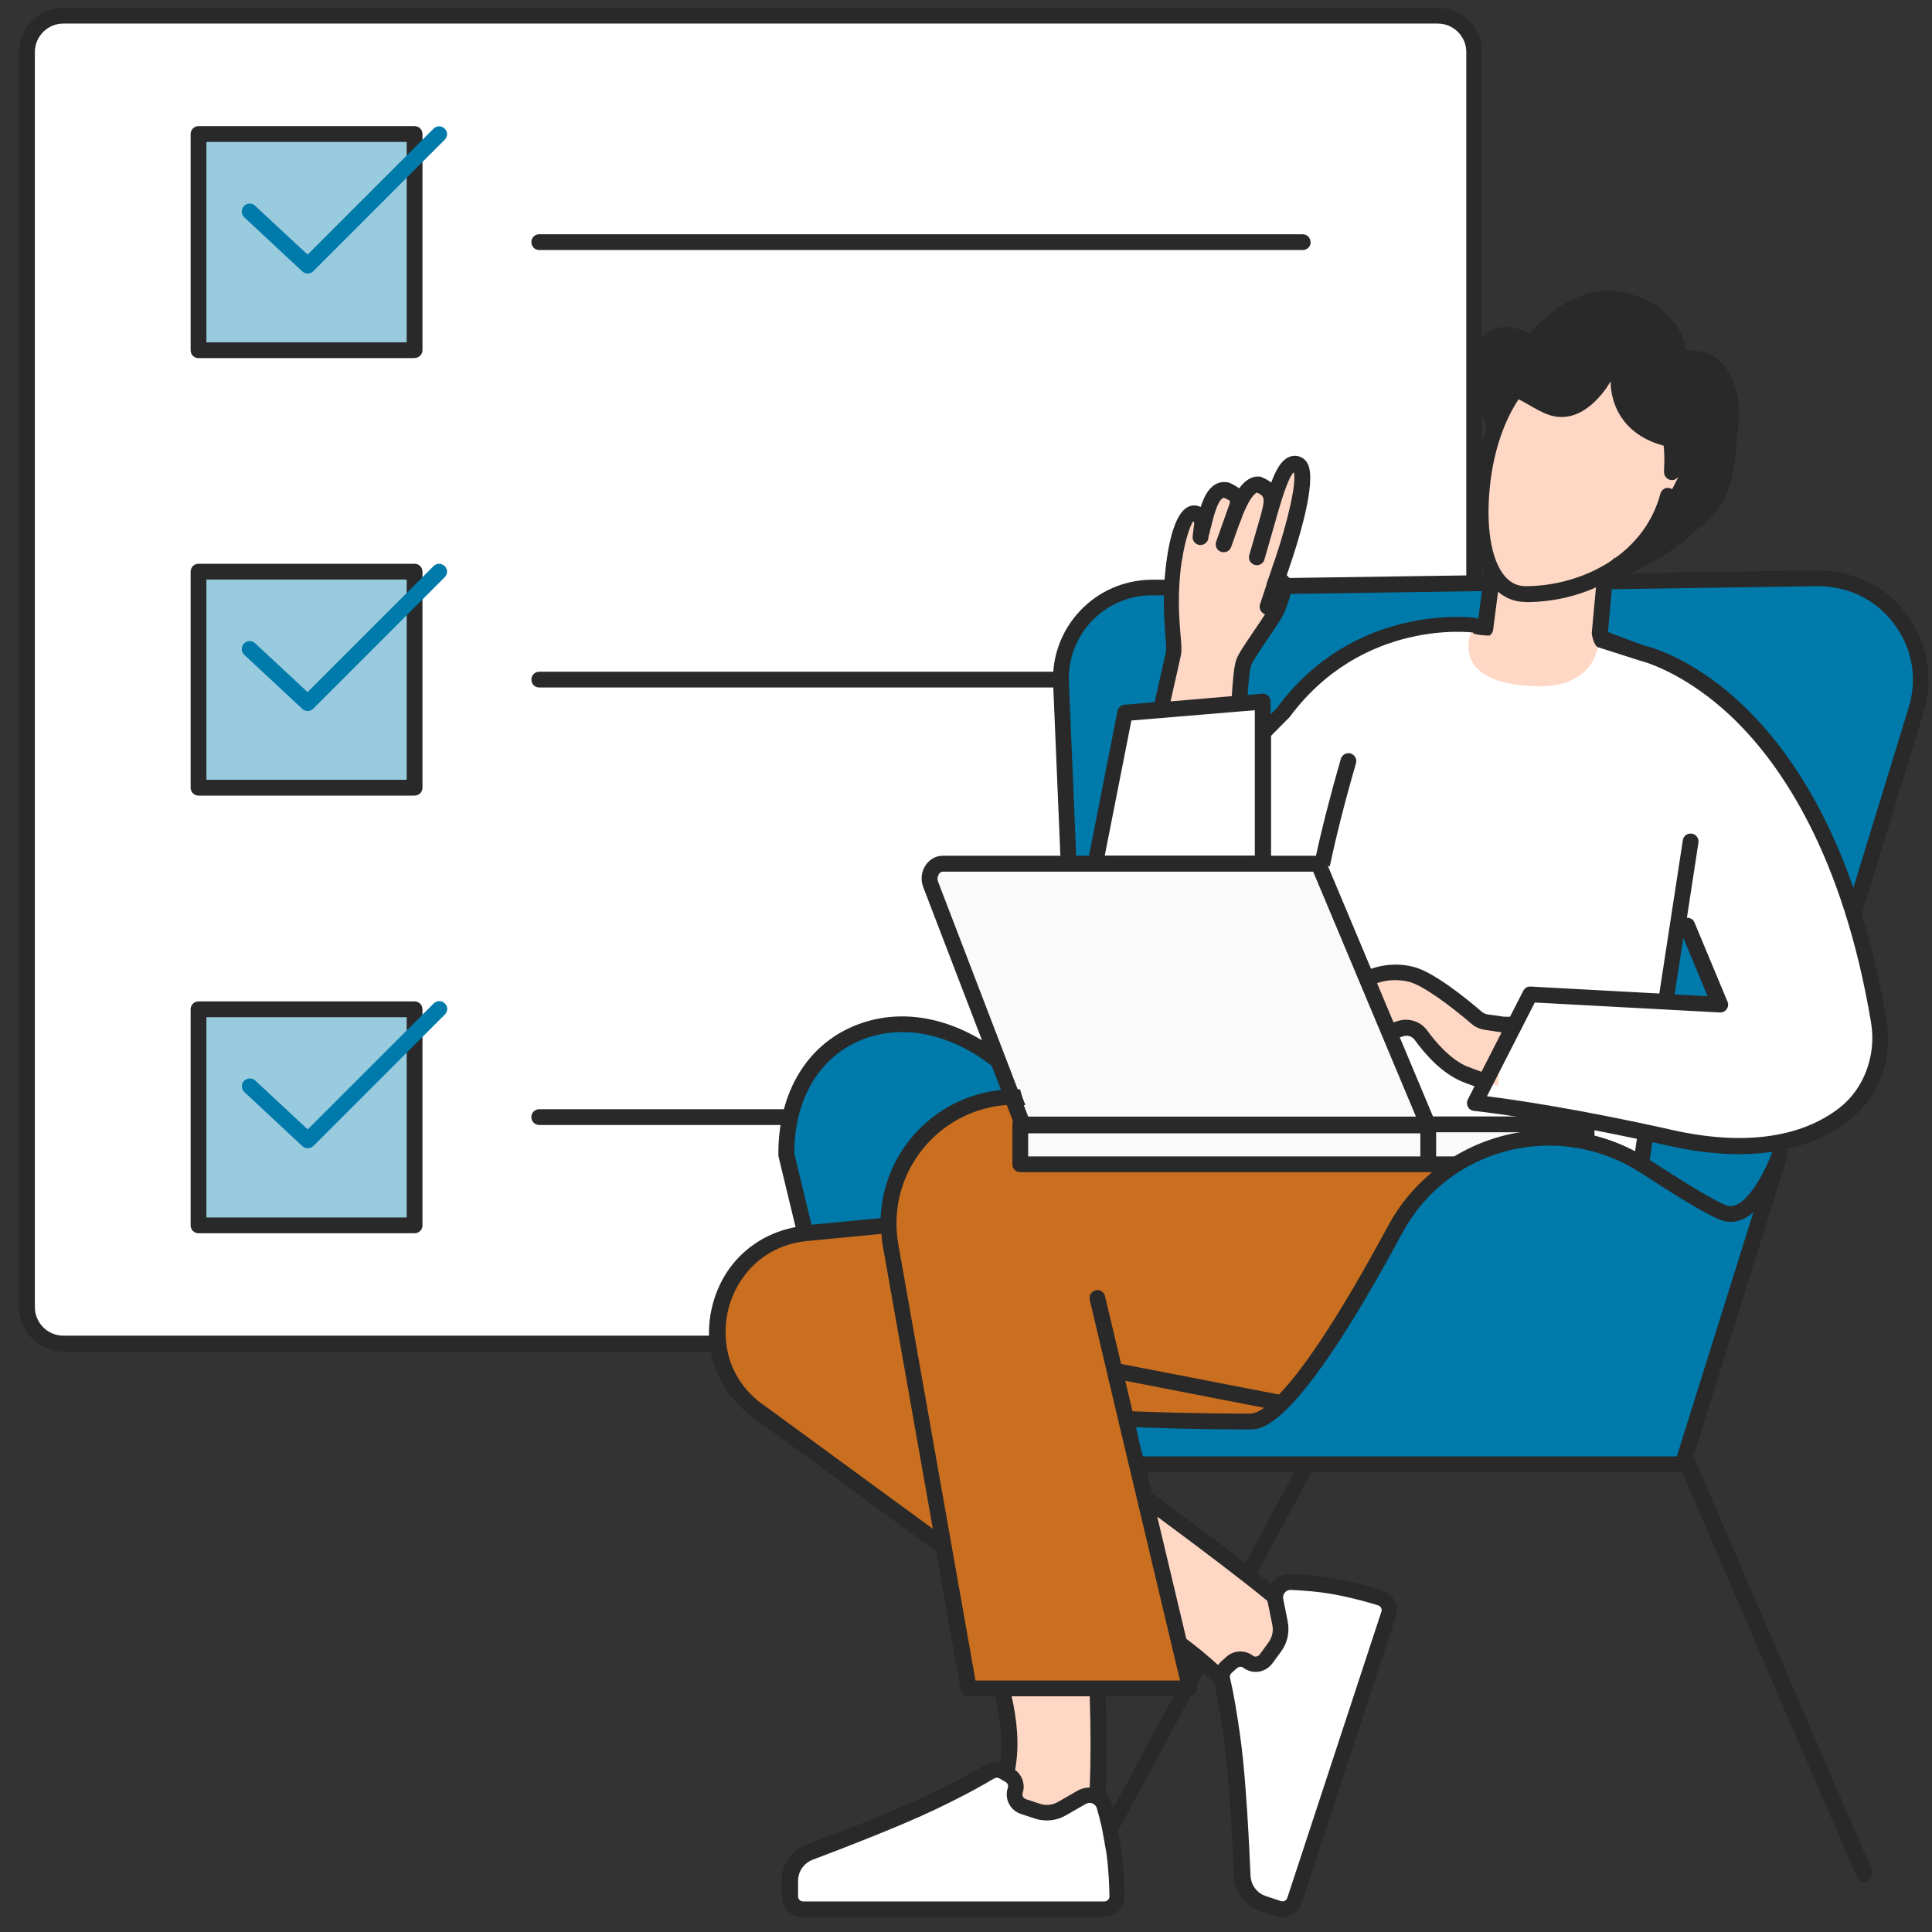 <svg width="82" height="82" viewBox="0 0 82 82" fill="none" xmlns="http://www.w3.org/2000/svg">
<rect x="0" y="0" width="82" height="82" fill="#333333" stroke="none"/>
<g clip-path="url(#clip0_1_3637)">
<path d="M61.021 0.665H2.692C1.838 0.665 1.145 1.358 1.145 2.212V55.477C1.145 56.332 1.838 57.025 2.692 57.025H61.021C61.876 57.025 62.569 56.332 62.569 55.477V2.212C62.569 1.358 61.876 0.665 61.021 0.665Z" fill="white"/>
<path d="M17.596 52.001H8.426V42.831H17.596V52.001ZM17.596 24.256H8.426V33.426H17.596V24.256ZM17.596 5.689H8.426V14.859H17.596V5.689Z" fill="#99CBDF"/>
<path d="M17.596 33.768H8.426C8.238 33.768 8.091 33.621 8.091 33.433V24.263C8.091 24.076 8.238 23.928 8.426 23.928H17.596C17.784 23.928 17.931 24.076 17.931 24.263V33.433C17.931 33.621 17.784 33.768 17.596 33.768ZM8.761 33.098H17.261V24.598H8.761V33.098ZM17.596 15.2H8.426C8.238 15.2 8.091 15.053 8.091 14.866V5.689C8.091 5.501 8.238 5.354 8.426 5.354H17.596C17.784 5.354 17.931 5.501 17.931 5.689V14.859C17.931 15.046 17.784 15.194 17.596 15.194V15.2ZM8.761 14.531H17.261V6.024H8.761V14.524V14.531ZM17.596 52.343H8.426C8.238 52.343 8.091 52.195 8.091 52.008V42.838C8.091 42.65 8.238 42.503 8.426 42.503H17.596C17.784 42.503 17.931 42.65 17.931 42.838V52.008C17.931 52.195 17.784 52.343 17.596 52.343ZM8.761 51.673H17.261V43.173H8.761V51.673ZM61.021 57.366H2.692C1.654 57.366 0.81 56.522 0.81 55.484V2.212C0.81 1.174 1.654 0.33 2.692 0.33H61.021C62.059 0.33 62.903 1.174 62.903 2.212V55.477C62.903 56.516 62.059 57.36 61.021 57.36V57.366ZM2.692 1C2.022 1 1.48 1.543 1.48 2.212V55.477C1.48 56.147 2.022 56.69 2.692 56.69H61.021C61.691 56.69 62.234 56.147 62.234 55.477V2.212C62.234 1.543 61.691 1 61.021 1H2.692ZM54.142 47.413C54.142 47.225 53.995 47.078 53.807 47.078H22.888C22.7 47.078 22.553 47.225 22.553 47.413C22.553 47.6 22.7 47.748 22.888 47.748H53.807C53.995 47.748 54.142 47.6 54.142 47.413ZM55.462 28.845C55.462 28.657 55.314 28.51 55.127 28.51H22.888C22.7 28.51 22.553 28.657 22.553 28.845C22.553 29.032 22.7 29.18 22.888 29.18H55.127C55.314 29.18 55.462 29.032 55.462 28.845ZM55.622 10.277C55.622 10.09 55.475 9.942 55.287 9.942H22.888C22.7 9.942 22.553 10.09 22.553 10.277C22.553 10.465 22.7 10.612 22.888 10.612H55.294C55.482 10.612 55.629 10.465 55.629 10.277H55.622Z" fill="#292929"/>
<path d="M77.13 24.545L48.81 24.953C46.64 24.987 44.918 26.802 45.005 28.972L45.87 49.703L43.793 46.408C39.526 41.351 33.357 43.239 33.384 48.987L35.447 57.494L36.304 59.228H50.679L50.639 57.259L49.848 56.007H73.393L81.33 30.131C82.188 27.324 80.064 24.498 77.13 24.538V24.545Z" fill="#007AAB"/>
<path d="M80.922 26.072C80.018 24.866 78.644 24.216 77.124 24.21L68.604 24.337C68.463 24.585 68.282 24.812 68.075 25.013L77.137 24.88C78.45 24.88 79.609 25.442 80.386 26.474C81.163 27.505 81.391 28.805 81.009 30.037L78.376 38.611C78.564 38.859 78.711 39.147 78.812 39.468L81.645 30.231C82.087 28.791 81.819 27.271 80.915 26.065L80.922 26.072Z" fill="#292929"/>
<path d="M46.271 61.881C46.271 61.881 54.684 67.909 55.093 68.707C55.729 69.946 55.254 74.675 55.301 75.72C55.334 76.349 54.463 76.443 54.463 76.443C54.001 76.543 53.794 76.564 53.378 76.564C52.883 76.564 52.494 76.148 52.528 75.653C52.588 74.835 52.662 72.913 52.675 72.652C52.755 70.462 41.964 64.795 41.964 64.795M41.73 69.517C41.73 69.517 43.827 73.69 42.313 76.329C41.643 77.508 36.807 79.404 36.646 79.618C36.485 79.832 36.646 80.094 36.646 80.094C36.646 80.094 44.027 80.496 45.729 79.946C47.089 79.511 46.459 69.517 46.459 69.517H41.717H41.73Z" fill="#FFD7C5"/>
<path d="M64.471 46.709C64.471 46.709 64.404 46.709 64.37 46.696L63.881 46.542C63.707 46.488 63.607 46.294 63.667 46.12C63.727 45.946 63.908 45.845 64.089 45.899L64.578 46.053C64.752 46.106 64.853 46.294 64.799 46.475C64.752 46.615 64.625 46.709 64.478 46.709H64.471Z" fill="#292929"/>
<path d="M43.552 46.569C40.33 46.301 37.684 48.893 37.731 52.001L34.248 52.336C30.423 52.704 29.077 57.607 32.178 59.878L40.069 65.652L41.134 71.66H50.518L48.388 62.685L48.482 62.149L50.625 62.022L60.847 61.881L61.202 60.876L63.051 61.238C67.023 62.008 70.714 58.967 70.707 54.921L71.156 50.36L43.552 46.575V46.569Z" fill="#CA6F20"/>
<path d="M46.874 81.038H34.087C33.786 81.038 33.538 80.797 33.538 80.496V79.819C33.538 79.29 33.866 78.814 34.369 78.62C35.655 78.131 38.12 77.18 39.526 76.51C40.846 75.88 41.636 75.432 42.011 75.197C42.186 75.09 42.4 75.09 42.574 75.197L42.842 75.351C43.07 75.478 43.17 75.753 43.09 75.994C42.996 76.282 43.15 76.59 43.438 76.684L44.028 76.879C44.369 76.992 44.751 76.952 45.066 76.771L45.917 76.282C46.285 76.075 46.754 76.262 46.868 76.664C47.015 77.173 47.189 77.883 47.29 78.613C47.39 79.397 47.417 80.06 47.417 80.489C47.417 80.79 47.169 81.038 46.868 81.038H46.874ZM58.603 67.829C58.195 67.695 57.558 67.514 56.781 67.367C56.051 67.226 55.328 67.173 54.798 67.153C54.377 67.139 54.055 67.521 54.135 67.936L54.33 68.901C54.403 69.256 54.323 69.624 54.102 69.919L53.733 70.421C53.553 70.662 53.211 70.716 52.97 70.535C52.762 70.381 52.474 70.394 52.28 70.569L52.045 70.776C51.892 70.91 51.831 71.118 51.878 71.312C51.978 71.741 52.159 72.632 52.347 74.085C52.541 75.639 52.682 78.272 52.742 79.645C52.769 80.181 53.117 80.643 53.62 80.81L54.263 81.025C54.551 81.118 54.859 80.958 54.953 80.67L58.945 68.526C59.039 68.238 58.885 67.923 58.596 67.829H58.603Z" fill="white"/>
<path d="M73.185 30.446L56.178 30.138V28.51L59.534 26.762L63.037 26.701L63.352 24.263C62.89 23.406 62.736 22.033 62.93 20.398C63.285 17.444 64.799 15.006 67.11 15.006C69.421 15.006 71.169 16.955 70.982 19.929C70.982 19.963 70.982 19.996 70.975 20.03C71.129 19.876 71.343 19.796 71.551 19.842C71.913 19.916 72.134 20.325 72.04 20.753C71.946 21.182 71.584 21.463 71.223 21.39C71.035 21.349 70.881 21.222 70.794 21.041C70.392 22.535 69.387 23.654 68.121 24.357L67.887 26.902C67.887 26.902 71.497 28.229 73.185 30.446ZM49.795 27.733C49.781 27.8 49.56 28.778 49.266 30.104C49.621 30.017 49.989 29.997 50.364 30.071C50.826 29.957 51.295 29.883 51.778 29.87C52.066 29.863 52.34 29.896 52.595 29.963C52.628 29.099 52.688 28.423 52.782 28.128C52.916 27.706 54.088 26.226 54.249 25.757C54.437 25.208 54.557 25.027 54.443 24.712C54.443 24.699 54.423 24.699 54.41 24.692C54.276 24.638 54.082 24.873 54.082 24.873C54.082 24.873 55.904 19.963 55.046 19.695C54.504 19.514 54.135 20.921 53.8 22.093C54.162 20.874 53.914 20.794 53.419 20.559C53.097 20.559 52.816 20.834 52.441 21.745C52.662 21.108 52.541 21.008 52.086 20.807C51.456 20.646 51.248 21.684 51.088 22.314C51.061 22.394 51.047 22.455 51.041 22.495C51.061 22.348 51.088 21.966 50.82 21.825C50.217 21.503 49.909 23.339 49.848 23.747C49.534 25.851 49.902 27.244 49.808 27.726L49.795 27.733Z" fill="#FFD7C5"/>
<path d="M79.729 43.36C77.392 29.361 69.669 27.713 69.669 27.713L67.92 27.15L67.853 27.371L67.833 27.331C67.833 27.331 67.833 27.398 67.806 27.512L67.719 27.807C67.505 28.363 66.889 29.2 65.107 29.126C61.356 28.965 62.481 26.728 62.481 26.728C62.481 26.728 60.344 26.581 57.786 27.592C57.464 27.72 57.129 27.874 56.794 28.041L56.754 27.914L53.593 31.129V29.762L47.745 30.252L46.479 36.642H53.291C52.929 37.867 52.695 38.872 52.722 39.328C52.802 40.975 53.733 44.318 53.546 45.651C53.358 46.991 52.923 48.739 52.923 48.739L60.525 49.59L68.724 53.816C68.724 53.816 69.287 51.264 69.876 48.062C70.198 48.129 70.519 48.203 70.861 48.277C74.645 49.127 76.923 48.31 78.256 47.279C79.441 46.361 79.977 44.82 79.729 43.347V43.36ZM70.781 42.523C70.948 41.29 71.075 40.125 71.135 39.1L72.984 42.643L70.774 42.523H70.781Z" fill="white"/>
<path d="M73.467 15.998C72.777 14.49 71.424 15.073 71.491 14.698C71.551 14.323 70.841 12.715 68.718 12.374C66.594 12.032 64.926 14.155 64.926 14.155C64.926 14.155 62.669 12.883 62.381 15.823C62.267 17.009 63.54 18.724 63.54 18.724L63.694 17.404C63.754 16.855 63.989 16.774 64.31 16.888C64.752 17.043 65.375 17.558 65.978 17.672C67.418 17.94 68.363 16.178 68.363 16.178C68.363 16.178 68.215 18.59 71.162 19.032C71.564 19.092 70.995 19.909 70.995 19.923C71.082 19.849 71.29 19.769 71.497 19.722L70.828 21.048C70.828 21.048 70.814 21.048 70.814 21.035C70.794 21.095 70.774 21.148 70.754 21.202L70.091 22.515C69.816 22.897 69.468 23.218 69.006 23.52L67.82 24.886C67.82 24.886 70.499 24.042 72.06 22.441C72.643 22.006 73.172 21.41 73.413 20.606C73.634 19.876 73.708 19.159 73.708 18.523C73.882 17.645 73.882 16.862 73.48 15.991L73.467 15.998Z" fill="#292929"/>
<path d="M13.068 48.739C12.988 48.739 12.907 48.712 12.84 48.652L10.375 46.354C10.302 46.287 10.268 46.2 10.268 46.106C10.268 46.026 10.295 45.946 10.355 45.879C10.482 45.745 10.69 45.738 10.831 45.859L13.061 47.935L18.407 42.59C18.541 42.456 18.748 42.456 18.882 42.59C18.949 42.657 18.983 42.744 18.983 42.824C18.983 42.905 18.949 42.998 18.882 43.059L13.309 48.632C13.242 48.699 13.155 48.732 13.075 48.732L13.068 48.739ZM13.303 30.071L18.875 24.498C18.942 24.431 18.976 24.344 18.976 24.263C18.976 24.183 18.942 24.089 18.875 24.029C18.741 23.895 18.534 23.895 18.4 24.029L13.055 29.374L10.824 27.298C10.69 27.17 10.476 27.177 10.349 27.318C10.288 27.385 10.261 27.465 10.261 27.545C10.261 27.633 10.295 27.726 10.369 27.793L12.834 30.091C12.901 30.151 12.981 30.178 13.061 30.178C13.142 30.178 13.236 30.144 13.296 30.077L13.303 30.071ZM13.303 11.503L18.875 5.93C18.942 5.863 18.976 5.776 18.976 5.696C18.976 5.615 18.942 5.521 18.875 5.461C18.741 5.327 18.534 5.327 18.4 5.461L13.055 10.806L10.824 8.73C10.69 8.603 10.476 8.609 10.349 8.75C10.288 8.817 10.261 8.897 10.261 8.978C10.261 9.065 10.295 9.159 10.369 9.226L12.834 11.523C12.901 11.583 12.981 11.61 13.061 11.61C13.142 11.61 13.236 11.577 13.296 11.51L13.303 11.503Z" fill="#007AAB"/>
<path d="M64.752 25.549C64.223 25.549 63.754 25.335 63.386 24.92C62.636 24.076 62.348 22.408 62.595 20.358C63.004 16.955 64.819 14.671 67.11 14.671C68.249 14.671 69.294 15.12 70.051 15.931C70.881 16.815 71.33 18.074 71.33 19.507C71.424 19.494 71.524 19.507 71.618 19.521C72.161 19.635 72.496 20.218 72.368 20.827C72.241 21.436 71.698 21.838 71.156 21.725C71.082 21.711 71.015 21.684 70.955 21.658C70.064 23.982 67.592 25.556 64.752 25.556V25.549ZM67.11 15.341C64.873 15.341 63.567 17.9 63.259 20.439C63.038 22.274 63.272 23.781 63.888 24.478C64.129 24.745 64.411 24.88 64.752 24.88C66.996 24.88 69.749 23.654 70.473 20.954C70.506 20.82 70.627 20.72 70.761 20.706C70.901 20.706 71.029 20.767 71.096 20.894C71.122 20.948 71.183 21.041 71.29 21.061C71.457 21.102 71.658 20.927 71.705 20.686C71.759 20.445 71.652 20.211 71.471 20.177C71.384 20.157 71.283 20.197 71.196 20.278C71.096 20.378 70.948 20.405 70.821 20.345C70.694 20.284 70.62 20.157 70.627 20.017V19.923C70.721 18.489 70.332 17.237 69.548 16.399C68.919 15.723 68.041 15.354 67.097 15.354L67.11 15.341Z" fill="#292929"/>
<path d="M69.689 48.089C69.85 48.216 70.004 48.243 70.151 48.223V48.196C70.051 48.076 69.883 48.062 69.689 48.089Z" fill="#292929"/>
<path d="M64.578 43.521L63.888 43.481V43.508L63.064 43.387C62.917 43.367 62.783 43.3 62.669 43.206C62.173 42.784 60.713 41.572 59.896 41.357C58.898 41.103 57.9 41.444 57.471 41.994C57.196 42.349 57.719 43.099 58.127 43.581C58.355 43.849 58.737 43.936 59.059 43.789C59.085 43.775 59.119 43.762 59.152 43.755L59.44 43.661C59.762 43.561 60.11 43.675 60.311 43.943C60.679 44.459 61.356 45.256 62.173 45.591C62.548 45.745 63.078 45.926 63.6 46.093C63.58 45.142 63.908 44.177 64.585 43.514L64.578 43.521Z" fill="#FFD7C5"/>
<path d="M80.065 43.306C77.72 29.247 70.064 27.458 69.776 27.398C69.776 27.398 68.396 26.889 68.249 26.822L68.53 23.64C68.336 23.955 68.088 24.243 67.78 24.471L67.559 26.869C67.559 26.943 67.653 27.418 67.827 27.472L69.609 28.041C69.609 28.041 71.504 28.477 73.641 30.566C75.617 32.502 78.229 36.307 79.415 43.414C79.643 44.794 79.113 46.214 78.069 47.024C76.407 48.31 73.949 48.632 70.955 47.955C66.963 47.058 64.183 46.662 63.111 46.528L65.141 42.55L72.991 42.972C73.118 42.978 73.219 42.925 73.286 42.831C73.353 42.737 73.366 42.617 73.319 42.509L71.919 39.154C71.866 39.02 71.732 38.946 71.598 38.953L72.087 35.764C72.114 35.583 71.986 35.409 71.806 35.382C71.618 35.356 71.451 35.476 71.424 35.664L70.426 42.168L64.967 41.873C64.812 41.866 64.712 41.94 64.652 42.054L64.089 43.153H63.928C63.928 43.153 63.868 43.146 63.835 43.153L63.131 43.052C63.044 43.039 62.971 43.005 62.904 42.952C62.18 42.329 60.834 41.25 59.996 41.036C58.945 40.768 57.779 41.083 57.223 41.793C56.888 42.221 57.109 42.878 57.886 43.802C58.208 44.191 58.751 44.311 59.266 44.077L59.554 43.983C59.742 43.923 59.936 43.983 60.05 44.144C60.492 44.753 61.195 45.55 62.053 45.906C62.2 45.966 62.381 46.033 62.582 46.106L62.301 46.662C62.247 46.763 62.254 46.877 62.301 46.977C62.354 47.078 62.448 47.138 62.562 47.151C62.589 47.151 65.161 47.419 69.475 48.337L69.354 49.141C69.327 49.322 69.454 49.496 69.635 49.523C69.655 49.523 69.669 49.523 69.689 49.523C69.85 49.523 69.997 49.402 70.017 49.241L70.131 48.478C70.352 48.525 70.573 48.571 70.808 48.625C71.933 48.88 72.931 48.987 73.808 48.987C76.079 48.987 77.559 48.277 78.477 47.567C79.736 46.589 80.353 44.961 80.078 43.313L80.065 43.306ZM71.444 39.803L72.475 42.282L71.075 42.208L71.444 39.81V39.803ZM62.294 45.276C61.544 44.968 60.894 44.177 60.579 43.742C60.298 43.353 59.795 43.186 59.333 43.333L59.045 43.427C58.998 43.441 58.958 43.461 58.911 43.481C58.73 43.568 58.509 43.514 58.382 43.36C57.712 42.57 57.706 42.228 57.732 42.195C58.067 41.766 58.931 41.451 59.809 41.672C60.405 41.826 61.564 42.69 62.448 43.447C62.609 43.588 62.803 43.675 63.017 43.708L63.734 43.816L62.877 45.49C62.669 45.416 62.468 45.343 62.294 45.269V45.276Z" fill="#292929"/>
<path d="M57.324 31.98C57.15 31.926 56.962 32.033 56.909 32.207C56.493 33.648 56.078 35.248 55.797 36.588C56.018 36.628 56.232 36.689 56.44 36.776C56.688 35.583 57.069 34.063 57.552 32.395C57.605 32.214 57.498 32.033 57.324 31.98Z" fill="#292929"/>
<path d="M62.522 26.882C62.669 26.949 63.111 26.983 63.218 26.976C63.299 26.922 63.359 26.842 63.372 26.742L63.587 25.074H63.687C63.687 25.074 63.627 25.007 63.6 24.98L63.687 24.323C63.453 24.116 63.258 23.881 63.104 23.62L63.004 24.411L54.725 24.531C54.691 24.491 54.658 24.444 54.611 24.417C55.087 23.058 55.897 20.485 55.509 19.695C55.408 19.494 55.261 19.414 55.16 19.38C54.993 19.32 54.819 19.34 54.658 19.42C54.37 19.574 54.156 19.936 53.955 20.479C53.847 20.398 53.72 20.325 53.566 20.258C53.519 20.238 53.472 20.224 53.425 20.224C53.117 20.211 52.829 20.398 52.595 20.727C52.488 20.646 52.347 20.566 52.173 20.485C51.959 20.432 51.751 20.459 51.57 20.566C51.269 20.747 51.088 21.122 50.96 21.517C50.779 21.43 50.592 21.43 50.418 21.517C49.909 21.771 49.648 22.843 49.527 23.694C49.48 24.015 49.453 24.317 49.426 24.605H48.83C47.685 24.632 46.627 25.094 45.843 25.924C45.059 26.755 44.651 27.84 44.697 28.979L45.019 36.642C45.24 36.622 45.468 36.628 45.689 36.642L45.367 28.945C45.327 27.988 45.669 27.076 46.325 26.373C46.988 25.677 47.879 25.281 48.837 25.268H49.4C49.386 25.938 49.426 26.507 49.46 26.936C49.487 27.257 49.507 27.532 49.487 27.653C49.473 27.726 49.279 28.604 49.005 29.803L47.732 29.91C47.584 29.923 47.457 30.03 47.43 30.178L46.171 36.568C46.151 36.669 46.171 36.769 46.238 36.843C46.305 36.923 46.399 36.963 46.499 36.963H53.613C53.8 36.963 53.948 36.816 53.948 36.628V31.23L54.738 30.432C57.846 26.239 62.488 26.842 62.535 26.849L62.522 26.882ZM50.163 23.801C50.317 22.776 50.572 22.194 50.646 22.127C50.666 22.14 50.679 22.167 50.686 22.207L50.619 22.763C50.599 22.944 50.733 23.111 50.913 23.131C50.927 23.131 50.94 23.131 50.954 23.131C51.121 23.131 51.269 23.004 51.289 22.837L51.302 22.716C51.302 22.716 51.315 22.703 51.315 22.696C51.329 22.662 51.349 22.602 51.356 22.528C51.362 22.495 51.376 22.455 51.389 22.408C51.389 22.408 51.389 22.408 51.389 22.401L51.423 22.274C51.51 21.925 51.67 21.276 51.892 21.148C51.912 21.135 51.938 21.128 51.932 21.122C51.999 21.148 52.173 21.229 52.2 21.256C52.2 21.276 52.2 21.316 52.193 21.363L51.945 22.066L51.617 22.991C51.557 23.165 51.644 23.359 51.825 23.419C51.858 23.433 51.898 23.439 51.938 23.439C52.079 23.439 52.206 23.352 52.253 23.218L52.581 22.294C52.648 22.133 52.709 21.986 52.749 21.852C53.03 21.175 53.224 20.954 53.352 20.907C53.633 21.041 53.713 21.115 53.546 21.731C53.539 21.758 53.533 21.785 53.526 21.812L53.472 22.006L53.023 23.56C52.97 23.741 53.077 23.922 53.251 23.975C53.285 23.982 53.312 23.989 53.345 23.989C53.492 23.989 53.626 23.895 53.666 23.747L54.169 21.999C54.169 21.999 54.169 21.992 54.169 21.986C54.336 21.41 54.665 20.258 54.912 20.043C55.04 20.452 54.685 22.066 54.068 23.881C54.068 23.895 54.055 23.908 54.048 23.922L53.914 24.33C53.861 24.478 53.814 24.618 53.76 24.766C53.754 24.792 53.754 24.812 53.747 24.839L53.479 25.65C53.419 25.824 53.519 26.012 53.693 26.072C53.553 26.293 53.379 26.547 53.224 26.775C52.802 27.398 52.535 27.787 52.461 28.034C52.38 28.289 52.327 28.811 52.28 29.548L49.681 29.769C49.936 28.657 50.11 27.86 50.123 27.8C50.163 27.592 50.136 27.304 50.103 26.909C50.043 26.212 49.962 25.161 50.157 23.808L50.163 23.801ZM53.258 36.32H46.888L48.02 30.58L53.258 30.144V36.327V36.32ZM54.216 30.03L53.928 30.319V29.776C53.928 29.682 53.888 29.595 53.821 29.528C53.754 29.468 53.666 29.434 53.566 29.441L52.956 29.495C52.99 28.905 53.037 28.45 53.104 28.235C53.157 28.075 53.519 27.545 53.78 27.157C54.209 26.527 54.477 26.132 54.564 25.871L54.658 25.596C54.712 25.456 54.752 25.328 54.778 25.208L62.897 25.087L62.743 26.273C62.703 26.246 62.656 26.226 62.609 26.219C62.562 26.219 57.525 25.543 54.209 30.03H54.216Z" fill="#292929"/>
<path d="M60.619 47.721H60.599L55.957 36.655H40.022C39.613 36.655 39.339 37.117 39.499 37.533L43.405 47.721H43.304V49.415H67.338V47.721H60.619Z" fill="#FAFAFA"/>
<path d="M67.338 47.386H60.82L56.265 36.528C56.212 36.401 56.091 36.32 55.957 36.32H40.022C39.727 36.32 39.466 36.461 39.292 36.715C39.104 36.99 39.064 37.338 39.185 37.653L42.996 47.587C42.976 47.627 42.969 47.674 42.969 47.721V49.415C42.969 49.603 43.117 49.75 43.304 49.75H67.338C67.525 49.75 67.673 49.603 67.673 49.415V47.721C67.673 47.533 67.525 47.386 67.338 47.386ZM39.848 37.097C39.875 37.057 39.935 36.997 40.022 36.997H55.736L60.097 47.392H43.639L39.814 37.419C39.767 37.291 39.801 37.171 39.848 37.104V37.097ZM43.639 48.102H60.284V49.081H43.639V48.102ZM67.003 49.081H60.954V48.056H67.003V49.081Z" fill="#292929"/>
<path d="M48.475 62.149H71.417L75.55 48.987C75.55 48.987 74.572 51.753 73.306 51.519C72.864 51.438 71.464 50.588 69.829 49.516C66.186 47.125 61.269 48.364 59.206 52.202C57.049 56.214 54.484 60.34 53.064 60.34C50.304 60.34 48.02 60.233 48.02 60.233" fill="#007AAB"/>
<path d="M79.455 79.39L71.873 61.814L75.865 49.081C75.918 48.906 75.825 48.719 75.65 48.665C75.476 48.605 75.289 48.699 75.228 48.873C74.94 49.69 74.11 51.311 73.366 51.184C73.212 51.157 72.576 50.902 70.017 49.228C68.195 48.035 65.945 47.66 63.835 48.196C61.731 48.732 59.936 50.132 58.911 52.034C56.647 56.241 55.194 58.244 54.283 59.188L47.584 57.889L46.901 55.015C46.861 54.834 46.68 54.72 46.499 54.767C46.319 54.807 46.211 54.988 46.252 55.169L46.982 58.251C46.982 58.251 46.982 58.257 46.982 58.264L50.083 71.326H41.402L38.127 52.811C37.852 51.257 38.307 49.697 39.366 48.531C40.431 47.366 41.944 46.776 43.492 46.904H43.525C43.431 46.689 43.351 46.461 43.298 46.234C41.616 46.173 40.009 46.83 38.863 48.082C37.939 49.094 37.43 50.367 37.376 51.7L34.442 51.981L33.712 48.953C33.712 46.595 34.824 44.78 36.686 44.09C38.555 43.4 40.719 43.99 42.534 45.604C42.507 45.316 42.507 45.028 42.534 44.747C40.611 43.239 38.401 42.744 36.445 43.467C34.295 44.258 33.022 46.328 33.036 49C33.036 49.027 33.036 49.054 33.042 49.081L33.766 52.081C32.058 52.403 30.732 53.602 30.263 55.31C29.754 57.165 30.403 59.021 31.951 60.153L39.734 65.846L40.772 71.721C40.799 71.882 40.94 71.995 41.1 71.995H42.226C42.44 72.866 42.581 73.864 42.44 74.802C42.226 74.762 42.005 74.795 41.81 74.909C41.462 75.124 40.672 75.579 39.359 76.202C37.966 76.865 35.541 77.803 34.221 78.299C33.592 78.533 33.176 79.142 33.176 79.812V80.489C33.176 80.971 33.572 81.366 34.061 81.366H46.848C47.089 81.366 47.31 81.273 47.477 81.105C47.645 80.938 47.732 80.717 47.732 80.482C47.732 80.053 47.705 79.377 47.598 78.566C47.558 78.272 47.504 77.99 47.45 77.716L50.545 71.975C50.626 71.962 50.693 71.928 50.746 71.861C50.806 71.781 50.833 71.674 50.806 71.573L50.793 71.513L51.074 70.997C51.242 71.145 51.403 71.292 51.536 71.426C51.63 71.848 51.811 72.719 51.985 74.119C52.179 75.653 52.313 78.245 52.374 79.652C52.401 80.321 52.849 80.911 53.486 81.118L54.129 81.333C54.216 81.36 54.31 81.38 54.403 81.38C54.544 81.38 54.678 81.346 54.805 81.286C55.013 81.179 55.174 80.998 55.247 80.77L59.239 68.626C59.313 68.398 59.293 68.157 59.186 67.943C59.079 67.735 58.898 67.581 58.677 67.507C58.275 67.374 57.618 67.186 56.815 67.032C56.044 66.885 55.281 66.831 54.779 66.811C54.484 66.811 54.189 66.925 53.995 67.159C53.975 67.179 53.961 67.206 53.948 67.233C53.767 67.085 53.566 66.925 53.358 66.764L55.663 62.484H71.384C71.384 62.484 71.39 62.484 71.397 62.484L78.805 79.665C78.879 79.832 79.08 79.913 79.247 79.839C79.415 79.765 79.495 79.571 79.422 79.397L79.455 79.39ZM32.373 59.61C30.792 58.458 30.598 56.723 30.933 55.484C31.274 54.245 32.326 52.858 34.275 52.671L37.41 52.369C37.423 52.557 37.443 52.744 37.477 52.925L39.593 64.888L32.373 59.603V59.61ZM47.759 58.605L53.653 59.751C53.372 59.945 53.184 59.999 53.064 59.999C50.746 59.999 48.643 59.925 48.067 59.898L47.759 58.599V58.605ZM46.252 71.995C46.298 73.415 46.298 74.735 46.252 75.867C46.077 75.867 45.91 75.907 45.749 75.994L44.898 76.483C44.664 76.617 44.383 76.644 44.135 76.557L43.545 76.363C43.492 76.343 43.445 76.309 43.418 76.255C43.391 76.209 43.391 76.148 43.405 76.095C43.525 75.733 43.385 75.345 43.083 75.117C43.284 74.065 43.157 72.96 42.936 71.995H46.245H46.252ZM47.089 80.489C47.089 80.542 47.069 80.596 47.029 80.636C46.988 80.676 46.935 80.703 46.874 80.703H34.087C33.967 80.703 33.873 80.609 33.873 80.496V79.819C33.873 79.43 34.121 79.076 34.489 78.935C35.816 78.433 38.26 77.488 39.674 76.811C40.953 76.202 41.744 75.753 42.192 75.485C42.226 75.465 42.266 75.452 42.306 75.452C42.346 75.452 42.38 75.458 42.413 75.478L42.681 75.633C42.768 75.686 42.809 75.787 42.775 75.88C42.701 76.102 42.715 76.343 42.822 76.55C42.929 76.765 43.11 76.919 43.338 76.992L43.927 77.187C44.363 77.327 44.838 77.28 45.233 77.053L46.084 76.564C46.171 76.517 46.272 76.503 46.365 76.543C46.459 76.577 46.526 76.657 46.553 76.745C46.62 76.979 46.7 77.274 46.774 77.609L46.962 78.667C47.062 79.43 47.082 80.074 47.089 80.482V80.489ZM47.196 76.57C47.149 76.403 47.049 76.255 46.928 76.135C46.988 74.789 46.975 73.315 46.928 71.995H49.808L47.25 76.745C47.236 76.684 47.216 76.624 47.203 76.57H47.196ZM54.658 68.834L54.464 67.869C54.444 67.769 54.464 67.675 54.531 67.595C54.591 67.521 54.691 67.474 54.779 67.481C55.261 67.501 55.984 67.548 56.714 67.688C57.485 67.836 58.108 68.017 58.496 68.137C58.55 68.157 58.59 68.191 58.617 68.238C58.643 68.291 58.65 68.352 58.63 68.405L54.638 80.549C54.618 80.603 54.584 80.65 54.531 80.676C54.484 80.703 54.423 80.703 54.37 80.69L53.727 80.475C53.352 80.355 53.097 80.013 53.077 79.611C53.017 78.191 52.883 75.586 52.682 74.025C52.501 72.625 52.327 71.728 52.206 71.218C52.186 71.138 52.213 71.058 52.273 71.004L52.508 70.796C52.548 70.763 52.595 70.743 52.648 70.743C52.689 70.743 52.736 70.756 52.769 70.783C52.956 70.924 53.191 70.984 53.419 70.951C53.653 70.917 53.861 70.79 54.002 70.602L54.37 70.1C54.645 69.731 54.745 69.263 54.651 68.814L54.658 68.834ZM53.807 68.003L54.002 68.968C54.055 69.229 53.995 69.504 53.834 69.718L53.466 70.22C53.432 70.267 53.379 70.301 53.325 70.307C53.271 70.321 53.218 70.307 53.171 70.267C52.836 70.019 52.367 70.04 52.059 70.314L51.825 70.522C51.778 70.569 51.737 70.615 51.697 70.669C51.309 70.307 50.847 69.932 50.351 69.557L49.118 64.373C51.034 65.786 52.762 67.099 53.794 67.95C53.794 67.97 53.794 67.983 53.794 68.003H53.807ZM52.856 66.342C51.624 65.384 50.143 64.286 48.891 63.368L48.676 62.484C48.723 62.484 48.763 62.484 48.817 62.484H54.939L52.856 66.342ZM71.176 61.814H48.509C48.308 61.084 48.221 60.575 48.221 60.575C48.221 60.575 50.337 60.669 53.07 60.669C53.553 60.669 55.033 60.669 59.508 52.349C60.459 50.581 62.053 49.335 64.002 48.839C65.931 48.35 67.987 48.699 69.649 49.784C72.294 51.519 72.971 51.787 73.246 51.84C73.681 51.921 74.076 51.746 74.418 51.458L71.169 61.814H71.176Z" fill="#292929"/>
</g>
<defs>
<clipPath id="clip0_1_3637">
<rect width="81.05" height="81.05" fill="white" transform="translate(0.81 0.33)"/>
</clipPath>
</defs>
</svg>
